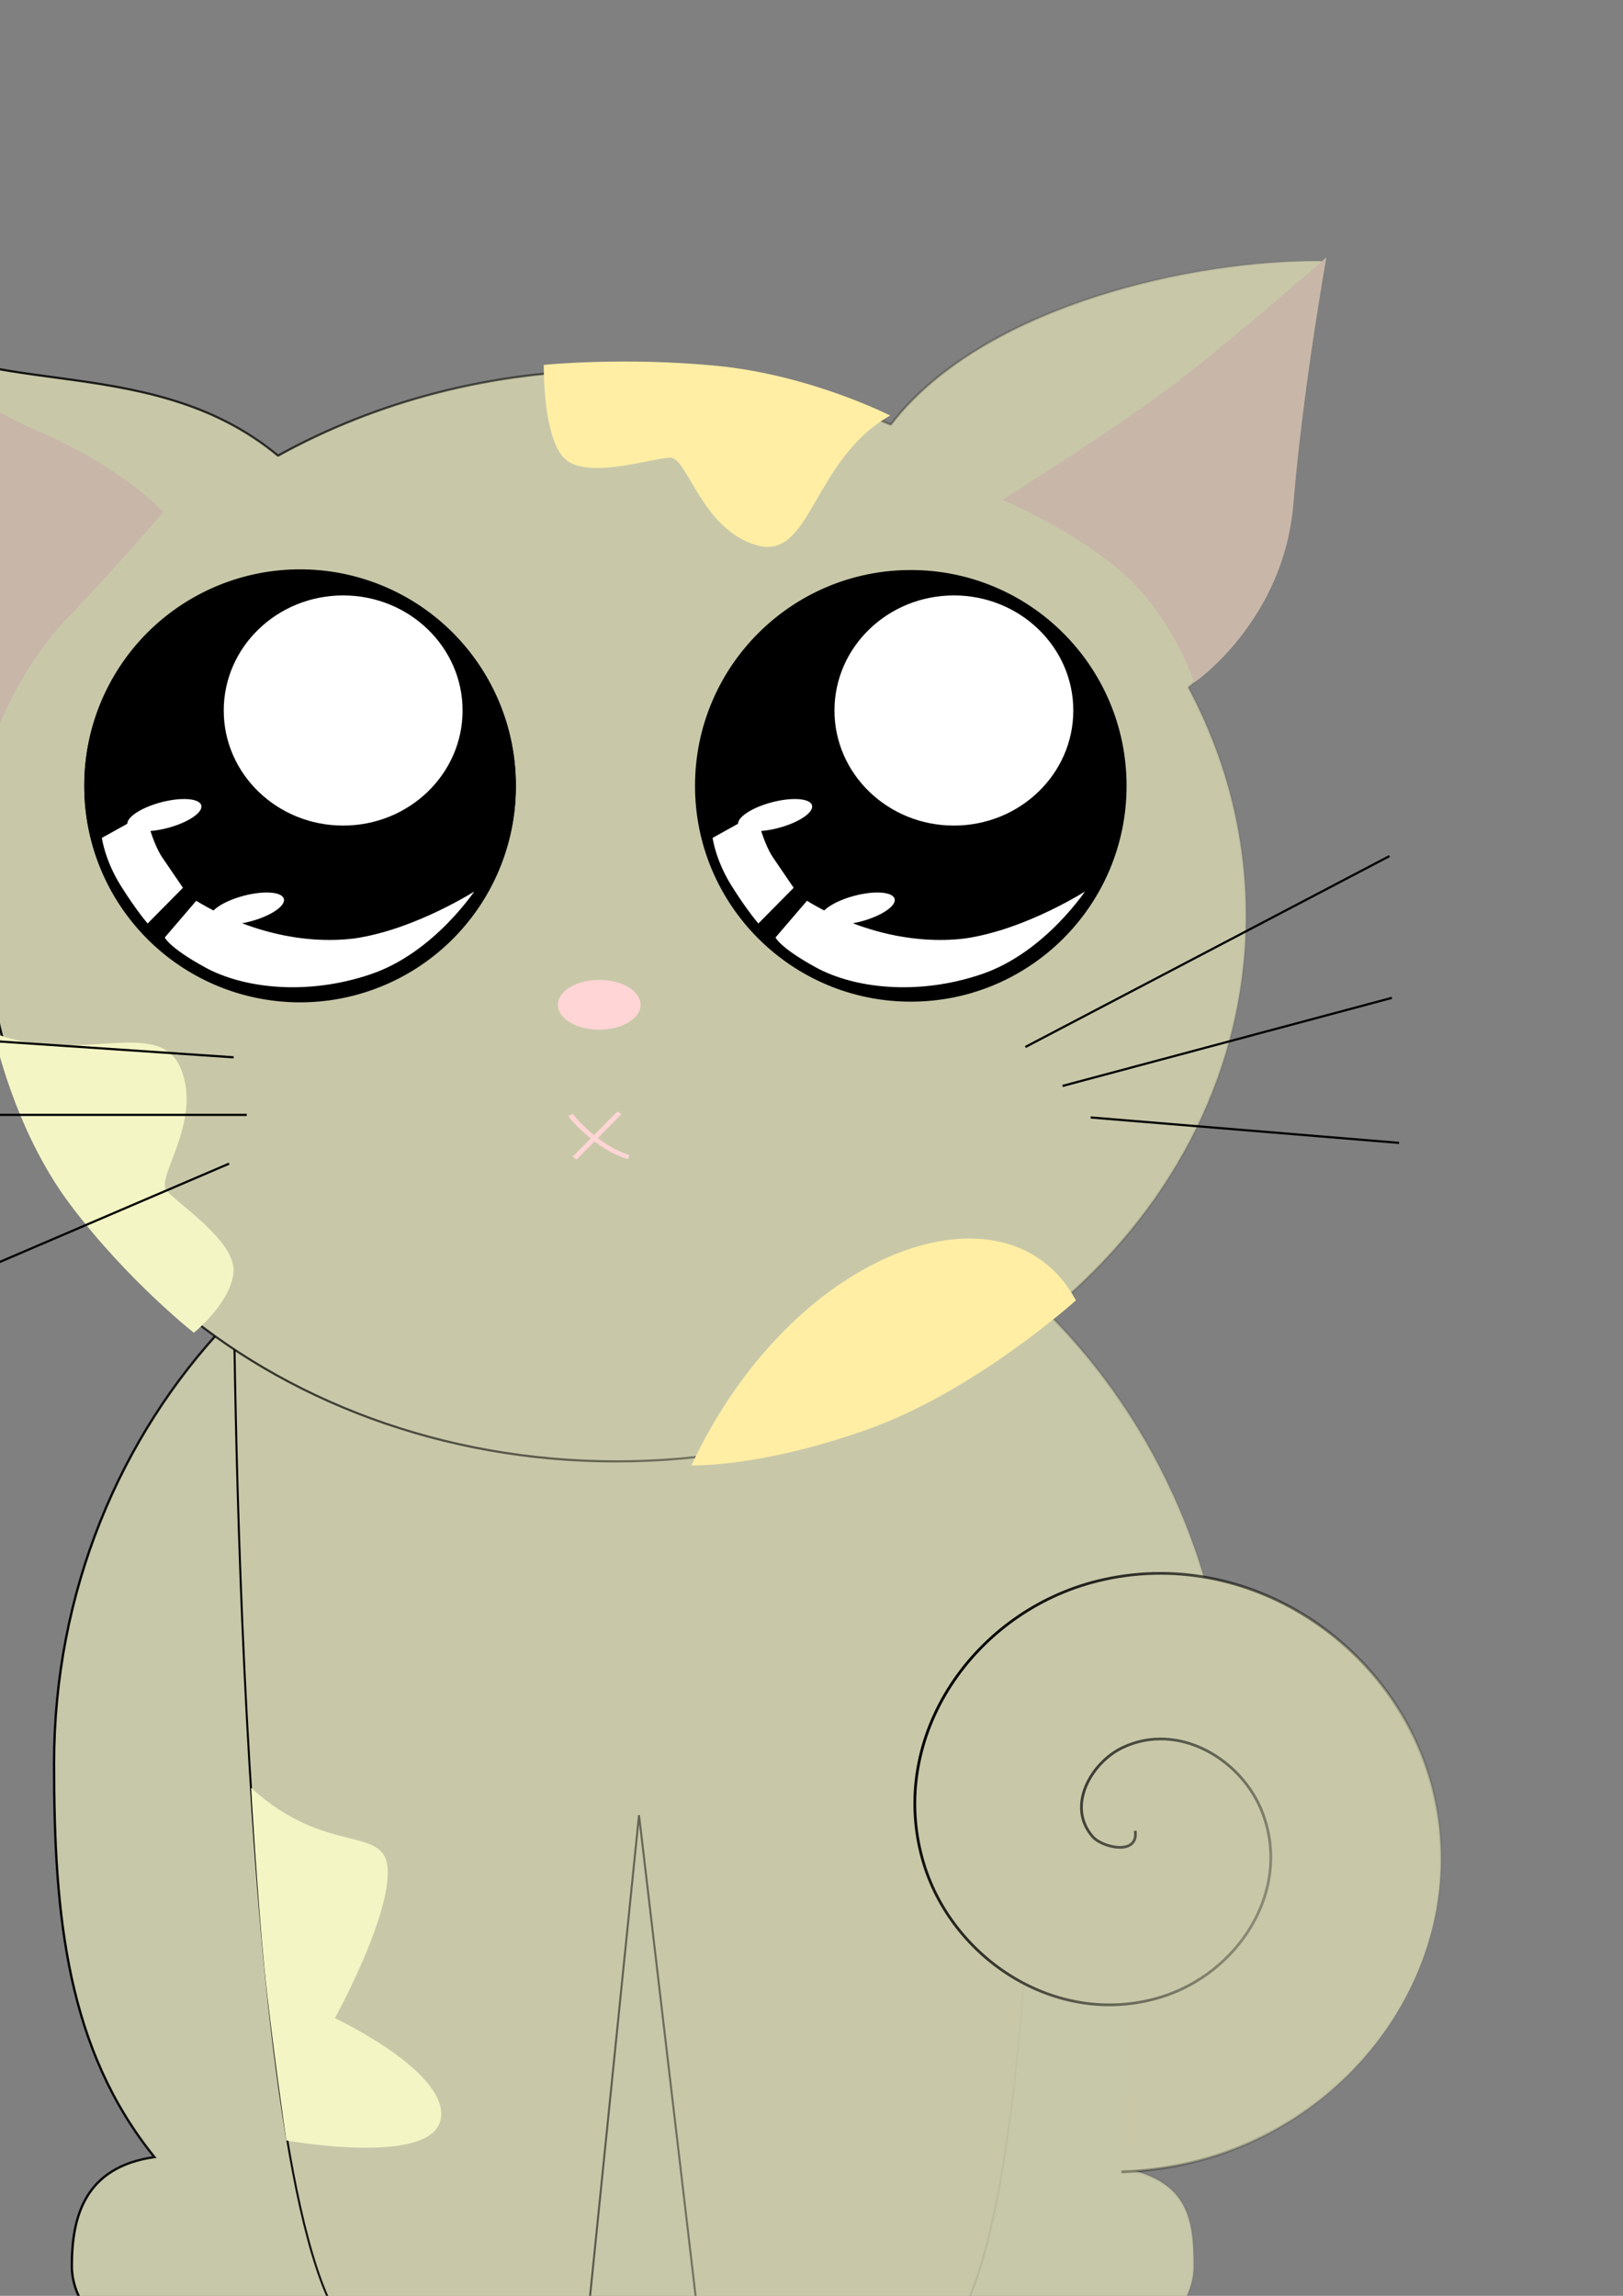 <?xml version="1.0" encoding="UTF-8" standalone="no"?>
<!-- Created with Inkscape (http://www.inkscape.org/) -->

<svg
   xmlns:osb="http://www.openswatchbook.org/uri/2009/osb"
   xmlns:dc="http://purl.org/dc/elements/1.1/"
   xmlns:cc="http://creativecommons.org/ns#"
   xmlns:rdf="http://www.w3.org/1999/02/22-rdf-syntax-ns#"
   xmlns:svg="http://www.w3.org/2000/svg"
   xmlns="http://www.w3.org/2000/svg"
   xmlns:xlink="http://www.w3.org/1999/xlink"
   xmlns:sodipodi="http://sodipodi.sourceforge.net/DTD/sodipodi-0.dtd"
   xmlns:inkscape="http://www.inkscape.org/namespaces/inkscape"
   width="744.094"
   height="1052.362"
   id="svg2"
   version="1.1"
   inkscape:version="0.48.3.1 r9886"
   sodipodi:docname="kitty.jpg.svg">
  <rect width="100%" height="100%" fill="#808080" stroke="none"/>
  <defs
     id="defs4">
    <linearGradient
       inkscape:collect="always"
       id="linearGradient5292">
      <stop
         style="stop-color:#000000;stop-opacity:1;"
         offset="0"
         id="stop5294" />
      <stop
         style="stop-color:#000000;stop-opacity:0;"
         offset="1"
         id="stop5296" />
    </linearGradient>
    <linearGradient
       inkscape:collect="always"
       id="linearGradient5274">
      <stop
         style="stop-color:#000000;stop-opacity:1;"
         offset="0"
         id="stop5276" />
      <stop
         style="stop-color:#000000;stop-opacity:0;"
         offset="1"
         id="stop5278" />
    </linearGradient>
    <linearGradient
       inkscape:collect="always"
       id="linearGradient5266">
      <stop
         style="stop-color:#000000;stop-opacity:1;"
         offset="0"
         id="stop5268" />
      <stop
         style="stop-color:#000000;stop-opacity:0;"
         offset="1"
         id="stop5270" />
    </linearGradient>
    <linearGradient
       inkscape:collect="always"
       id="linearGradient5258">
      <stop
         style="stop-color:#000000;stop-opacity:1;"
         offset="0"
         id="stop5260" />
      <stop
         style="stop-color:#000000;stop-opacity:0;"
         offset="1"
         id="stop5262" />
    </linearGradient>
    <linearGradient
       id="linearGradient5241"
       osb:paint="solid">
      <stop
         style="stop-color:#c8c8a9;stop-opacity:1;"
         offset="0"
         id="stop5243" />
    </linearGradient>
    <linearGradient
       id="linearGradient5312"
       osb:paint="solid">
      <stop
         style="stop-color:#000000;stop-opacity:1;"
         offset="0"
         id="stop5314" />
    </linearGradient>
    <linearGradient
       id="linearGradient3830"
       osb:paint="solid">
      <stop
         style="stop-color:#000000;stop-opacity:1;"
         offset="0"
         id="stop3832" />
    </linearGradient>
    <linearGradient
       inkscape:collect="always"
       xlink:href="#linearGradient5258"
       id="linearGradient5264"
       x1="-61.513"
       y1="394.789"
       x2="605.906"
       y2="394.789"
       gradientUnits="userSpaceOnUse" />
    <linearGradient
       inkscape:collect="always"
       xlink:href="#linearGradient5266"
       id="linearGradient5272"
       x1="106.616"
       y1="832.548"
       x2="476.784"
       y2="832.548"
       gradientUnits="userSpaceOnUse" />
    <linearGradient
       inkscape:collect="always"
       xlink:href="#linearGradient5274"
       id="linearGradient5280"
       x1="24.244"
       y1="808.344"
       x2="564.787"
       y2="808.344"
       gradientUnits="userSpaceOnUse" />
    <linearGradient
       inkscape:collect="always"
       xlink:href="#linearGradient5292"
       id="linearGradient5298"
       x1="-774.46"
       y1="666.172"
       x2="-576.723"
       y2="666.172"
       gradientUnits="userSpaceOnUse" />
  </defs>
  <sodipodi:namedview
     id="base"
     pagecolor="#ffffff"
     bordercolor="#666666"
     borderopacity="1.0"
     inkscape:pageopacity="0.0"
     inkscape:pageshadow="2"
     inkscape:zoom="0.35"
     inkscape:cx="-12.506194"
     inkscape:cy="290.95281"
     inkscape:document-units="px"
     inkscape:current-layer="layer1"
     showgrid="false"
     inkscape:window-width="1366"
     inkscape:window-height="674"
     inkscape:window-x="0"
     inkscape:window-y="31"
     inkscape:window-maximized="1" />
  <g
     inkscape:label="Layer 1"
     inkscape:groupmode="layer"
     id="layer1">
    <path
       style="opacity:0.98;fill:#c8c8a9;fill-opacity:1;stroke:url(#linearGradient5280);stroke-width:1.075;stroke-miterlimit:4;stroke-opacity:1;stroke-dasharray:none"
       d="m 294.5,523.438 c -148.966,0 -269.719,127.564 -269.719,284.906 0,70.365 5.979,130.723 46.005,180.428 -32.029,4.574 -37.849,27.393 -37.849,49.884 0,25.915 31.86,46.938 71.156,46.938 27.774,0 51.811,-10.508 63.531,-25.813 37.821,21.336 81.002,33.469 126.875,33.469 43.445,0 84.493,-10.883 120.844,-30.156 12.497,13.491 35.023,22.5 60.75,22.5 39.296,-1e-4 71.156,-21.023 71.156,-46.938 l 0,-0.031 c -0.016,-20.64 -2.257,-38.136 -30.344,-44.406 40.71,-49.895 47.344,-114.841 47.344,-185.875 l 0,-0.156 C 564.173,650.903 443.411,523.438 294.5,523.438 z"
       id="path5249"
       inkscape:connector-curvature="0"
       sodipodi:nodetypes="cscsscscssccscsc" />
    <path
       style="fill:#c8c8a9;fill-opacity:1;stroke:url(#linearGradient5272);stroke-width:0.921px;stroke-linecap:butt;stroke-linejoin:miter;stroke-opacity:1"
       d="m 107.076,574.97 c 0,0 0.657,458.272 56.569,497.134 55.912,38.861 105.056,-1.715 105.056,-1.715 l 24.264,-238.364 28.264,240.079 c 0,0 50.264,43.631 109.096,1.715 58.833,-41.916 44.447,-500.736 44.447,-500.736"
       id="path3027"
       inkscape:connector-curvature="0"
       sodipodi:nodetypes="czccczc" />
    <g
       id="g5340"
       style="stroke:none;stroke-opacity:1;stroke-width:1;stroke-miterlimit:1;stroke-dasharray:none">
      <path
         sodipodi:nodetypes="scscccccssczcs"
         inkscape:connector-curvature="0"
         id="path2987"
         d="m 600.125,119.719 c -60.826,0.721 -151.68,22.732 -191.75,74.938 -38.025,-15.978 -80.714,-24.938 -125.812,-24.938 -57.085,0 -110.297,14.387 -155.094,39.156 -60.991,-50.616 -142.442,-22.466 -182.065,-64.005 -10.542,62.103 -10.821,111.506 11.844,153.35 20.567,37.142 41.159,54.811 41.159,54.811 -0.578,2.183 -4.135,30.809 -4.5,66.75 0,138.119 129.235,250.094 288.656,250.094 159.421,0 288.656,-111.975 288.656,-250.094 0,-37.397 -9.486,-72.859 -26.469,-104.719 40.456,-32.515 44.719,-65.733 50.033,-106.531 5.314,-40.798 11.123,-88.812 11.123,-88.812 -1.897,-0.021 -3.819,-0.023 -5.781,0 z"
         style="fill:#c8c8a9;fill-opacity:1;stroke:url(#linearGradient5264);stroke-width:1;stroke-miterlimit:1;stroke-opacity:1;stroke-dasharray:none" />
      <path
         sodipodi:nodetypes="czczczc"
         inkscape:connector-curvature="0"
         id="path5320"
         d="m 608.112,117.971 c 0,0 -50.568,44.208 -75.761,62.629 -25.193,18.422 -72.731,48.487 -72.731,48.487 0,0 36.284,15.669 57.579,35.86 21.294,20.192 30.305,47.982 30.305,47.982 0,0 41.006,-28.169 45.457,-81.822 4.451,-53.653 15.152,-113.137 15.152,-113.137 z"
         style="fill:#c8b7a9;fill-opacity:1;stroke:none;stroke-width:1;stroke-linecap:butt;stroke-linejoin:miter;stroke-opacity:1;stroke-miterlimit:1;stroke-dasharray:none" />
      <path
         sodipodi:nodetypes="csszczc"
         inkscape:connector-curvature="0"
         id="path5322"
         d="m -2.77,473.545 c 38.386,15.152 75.501,-8.081 85.603,16.162 10.102,24.244 -11.541,49.926 -6.49,55.987 5.051,6.061 31.359,22.998 30.734,36.947 -0.626,13.949 -18.183,28.284 -18.183,28.284 0,0 -30.345,-23.791 -56.569,-58.589 -26.224,-34.798 -35.095,-78.792 -35.095,-78.792 z"
         style="fill:#f3f5c4;fill-opacity:1;stroke:none;stroke-width:1;stroke-linecap:butt;stroke-linejoin:miter;stroke-opacity:1;stroke-miterlimit:1;stroke-dasharray:none" />
      <path
         style="fill:#ffeea4;fill-opacity:1;stroke:none;stroke-opacity:1;stroke-width:1;stroke-miterlimit:1;stroke-dasharray:none"
         d="m 408.098,190.474 c -35.863,20.419 -36.015,66.76 -61.238,59.44 -25.223,-7.32 -31.676,-40.28 -39.564,-40.142 -7.888,0.138 -37.573,10.027 -48.052,0.798 -10.478,-9.229 -9.934,-43.323 -9.934,-43.323 0,0 36.842,-3.739 79.678,0.487 42.837,4.227 79.109,22.739 79.109,22.739 z"
         id="path5324"
         inkscape:connector-curvature="0"
         sodipodi:nodetypes="csszczc" />
      <path
         style="fill:#c8b7a9;fill-opacity:1;stroke:none;stroke-width:1;stroke-linecap:butt;stroke-linejoin:miter;stroke-opacity:1;stroke-miterlimit:1;stroke-dasharray:none"
         d="m -56.381,139.971 c 0,0 31.997,39.922 72.19,56.915 40.193,16.993 59.16,37.773 59.16,37.773 0,0 -21.284,24.954 -44.722,49.432 -23.437,24.478 -35.305,60.125 -35.305,60.125 0,0 -43.863,-40.312 -51.885,-91.822 -8.022,-51.51 0.562,-112.423 0.562,-112.423 z"
         id="path5326"
         inkscape:connector-curvature="0"
         sodipodi:nodetypes="czczczc" />
      <path
         sodipodi:nodetypes="cczc"
         inkscape:connector-curvature="0"
         id="path5336"
         d="m 317.017,671.704 c 46.705,-99.837 145.007,-133.619 176.254,-75.636 0,0 -46.079,41.58 -95.604,59.176 -49.525,17.596 -80.65,16.46 -80.65,16.46 z"
         style="fill:#ffeea4;fill-opacity:1;stroke:none;stroke-opacity:1;stroke-width:1;stroke-miterlimit:1;stroke-dasharray:none" />
    </g>
    <path
       sodipodi:type="arc"
       style="fill:none;stroke:#000000;stroke-width:5;stroke-miterlimit:4;stroke-opacity:1;stroke-dasharray:none"
       id="path3759"
       sodipodi:cx="233.57143"
       sodipodi:cy="480.21933"
       sodipodi:rx="96.428574"
       sodipodi:ry="96.428574"
       d="m 330,480.219 a 96.429,96.429 0 1 1 -192.857,0 96.429,96.429 0 1 1 192.857,0 z"
       transform="translate(-96,-120)" />
    <path
       sodipodi:type="arc"
       style="fill:#ffd5d5;stroke:#f9cdad;stroke-width:0;stroke-miterlimit:4;stroke-opacity:1;stroke-dasharray:none"
       id="path3769"
       sodipodi:cx="277.85715"
       sodipodi:cy="464.50504"
       sodipodi:rx="23.571428"
       sodipodi:ry="15"
       d="m 301.429,464.505 a 23.571,15 0 1 1 -47.143,0 23.571,15 0 1 1 47.143,0 z"
       transform="matrix(0.804,0,0,0.76,51.34,107.563)" />
    <g
       id="g3787"
       transform="matrix(0.599,0,0,0.491,362.066,279.046)"
       style="fill:none;stroke:#ffd5d5;stroke-opacity:1">
      <path
         inkscape:connector-curvature="0"
         id="path3783"
         d="m -167.685,472.535 c 0,0 4.104,8.013 17.938,21.664 13.834,13.651 26.509,17.732 26.509,17.732"
         style="fill:none;stroke:#ffd5d5;stroke-width:4;stroke-linecap:butt;stroke-linejoin:miter;stroke-miterlimit:4;stroke-opacity:1;stroke-dasharray:none"
         sodipodi:nodetypes="czc" />
      <path
         inkscape:connector-curvature="0"
         id="path3785"
         d="m -164.655,512.941 34.345,-42.426"
         style="fill:none;stroke:#ffd5d5;stroke-width:4;stroke-linecap:butt;stroke-linejoin:miter;stroke-miterlimit:4;stroke-opacity:1;stroke-dasharray:none" />
    </g>
    <g
       id="g3838">
      <path
         sodipodi:type="arc"
         style="fill:#000000;stroke:#000000;stroke-width:5;stroke-miterlimit:4;stroke-opacity:1;stroke-dasharray:none;fill-opacity:1"
         id="path3761"
         sodipodi:cx="233.57143"
         sodipodi:cy="480.21933"
         sodipodi:rx="96.428574"
         sodipodi:ry="96.428574"
         d="m 330,480.219 c 0,53.256 -43.173,96.429 -96.429,96.429 -53.256,0 -96.429,-43.173 -96.429,-96.429 0,-53.256 43.173,-96.429 96.429,-96.429 53.256,0 96.429,43.173 96.429,96.429 z"
         transform="translate(184,-120)" />
      <path
         transform="matrix(1.34,0,0,1.258,236.329,-104.559)"
         sodipodi:type="arc"
         style="fill:#ffffff;fill-opacity:1;stroke:#000000;stroke-width:4;stroke-miterlimit:4;stroke-opacity:1;stroke-dasharray:none"
         id="path3773"
         sodipodi:cx="150"
         sodipodi:cy="342.00504"
         sodipodi:rx="42.857143"
         sodipodi:ry="43.92857"
         d="m 192.857,342.005 c 0,24.261 -19.188,43.929 -42.857,43.929 -23.669,0 -42.857,-19.668 -42.857,-43.929 0,-24.261 19.188,-43.929 42.857,-43.929 23.669,0 42.857,19.667 42.857,43.929 z" />
      <path
         sodipodi:nodetypes="cczcczc"
         inkscape:connector-curvature="0"
         id="path3805"
         d="m 326.254,383.851 20.704,-11.5 c 0,0 3.114,13.56 7.78,20.46 4.666,6.9 9.67,14.177 9.67,14.177 l -16.742,16.934 c 0,0 -5.318,-5.971 -12.725,-17.842 -7.407,-11.871 -8.687,-22.23 -8.687,-22.23 z"
         style="fill:#ffffff;fill-opacity:1;stroke:#000000;stroke-width:0.824px;stroke-linecap:butt;stroke-linejoin:miter;stroke-opacity:1" />
      <path
         inkscape:transform-center-y="-23.945662"
         inkscape:transform-center-x="-15.714286"
         style="fill:#ffffff;fill-opacity:1;stroke:#000000;stroke-width:0.824px;stroke-linecap:butt;stroke-linejoin:miter;stroke-opacity:1"
         d="m 355.059,429.673 14.818,-17.297 c 22.679,13.845 48.726,20.291 72.549,17.388 28.339,-4.135 56.426,-22.464 56.426,-22.464 0,0 -18.987,29.585 -48.735,39.661 -29.749,10.076 -58.831,6.356 -76.164,-3.11 -17.333,-9.467 -18.894,-14.178 -18.894,-14.178 z"
         id="path3826"
         inkscape:connector-curvature="0"
         sodipodi:nodetypes="cccczzc" />
      <path
         transform="matrix(0.967,-0.256,0.256,0.967,-94.568,93.773)"
         d="m 380.714,385.576 c 0,3.353 -7.835,6.071 -17.5,6.071 -9.665,0 -17.5,-2.718 -17.5,-6.071 0,-3.353 7.835,-6.071 17.5,-6.071 9.665,0 17.5,2.718 17.5,6.071 z"
         sodipodi:ry="6.0714288"
         sodipodi:rx="17.5"
         sodipodi:cy="385.57648"
         sodipodi:cx="363.21429"
         id="path3828"
         style="fill:#ffffff;fill-opacity:1;stroke:none"
         sodipodi:type="arc" />
      <path
         sodipodi:type="arc"
         style="fill:#ffffff;fill-opacity:1;stroke:none"
         id="path3836"
         sodipodi:cx="363.21429"
         sodipodi:cy="385.57648"
         sodipodi:rx="17.5"
         sodipodi:ry="6.0714288"
         d="m 380.714,385.576 c 0,3.353 -7.835,6.071 -17.5,6.071 -9.665,0 -17.5,-2.718 -17.5,-6.071 0,-3.353 7.835,-6.071 17.5,-6.071 9.665,0 17.5,2.718 17.5,6.071 z"
         transform="matrix(0.967,-0.256,0.256,0.967,-56.711,136.63)" />
    </g>
    <g
       id="g3846"
       transform="translate(-280,0)">
      <path
         transform="translate(184,-120)"
         d="m 330,480.219 c 0,53.256 -43.173,96.429 -96.429,96.429 -53.256,0 -96.429,-43.173 -96.429,-96.429 0,-53.256 43.173,-96.429 96.429,-96.429 53.256,0 96.429,43.173 96.429,96.429 z"
         sodipodi:ry="96.428574"
         sodipodi:rx="96.428574"
         sodipodi:cy="480.21933"
         sodipodi:cx="233.57143"
         id="path3848"
         style="fill:#000000;fill-opacity:1;stroke:#000000;stroke-width:5;stroke-miterlimit:4;stroke-opacity:1;stroke-dasharray:none"
         sodipodi:type="arc" />
      <path
         d="m 192.857,342.005 c 0,24.261 -19.188,43.929 -42.857,43.929 -23.669,0 -42.857,-19.668 -42.857,-43.929 0,-24.261 19.188,-43.929 42.857,-43.929 23.669,0 42.857,19.667 42.857,43.929 z"
         sodipodi:ry="43.92857"
         sodipodi:rx="42.857143"
         sodipodi:cy="342.00504"
         sodipodi:cx="150"
         id="path3850"
         style="fill:#ffffff;fill-opacity:1;stroke:#000000;stroke-width:4;stroke-miterlimit:4;stroke-opacity:1;stroke-dasharray:none"
         sodipodi:type="arc"
         transform="matrix(1.34,0,0,1.258,236.329,-104.559)" />
      <path
         style="fill:#ffffff;fill-opacity:1;stroke:#000000;stroke-width:0.824px;stroke-linecap:butt;stroke-linejoin:miter;stroke-opacity:1"
         d="m 326.254,383.851 20.704,-11.5 c 0,0 3.114,13.56 7.78,20.46 4.666,6.9 9.67,14.177 9.67,14.177 l -16.742,16.934 c 0,0 -5.318,-5.971 -12.725,-17.842 -7.407,-11.871 -8.687,-22.23 -8.687,-22.23 z"
         id="path3852"
         inkscape:connector-curvature="0"
         sodipodi:nodetypes="cczcczc" />
      <path
         sodipodi:nodetypes="cccczzc"
         inkscape:connector-curvature="0"
         id="path3854"
         d="m 355.059,429.673 14.818,-17.297 c 22.679,13.845 48.726,20.291 72.549,17.388 28.339,-4.135 56.426,-22.464 56.426,-22.464 0,0 -18.987,29.585 -48.735,39.661 -29.749,10.076 -58.831,6.356 -76.164,-3.11 -17.333,-9.467 -18.894,-14.178 -18.894,-14.178 z"
         style="fill:#ffffff;fill-opacity:1;stroke:#000000;stroke-width:0.824px;stroke-linecap:butt;stroke-linejoin:miter;stroke-opacity:1"
         inkscape:transform-center-x="-15.714286"
         inkscape:transform-center-y="-23.945662" />
      <path
         sodipodi:type="arc"
         style="fill:#ffffff;fill-opacity:1;stroke:none"
         id="path3856"
         sodipodi:cx="363.21429"
         sodipodi:cy="385.57648"
         sodipodi:rx="17.5"
         sodipodi:ry="6.0714288"
         d="m 380.714,385.576 c 0,3.353 -7.835,6.071 -17.5,6.071 -9.665,0 -17.5,-2.718 -17.5,-6.071 0,-3.353 7.835,-6.071 17.5,-6.071 9.665,0 17.5,2.718 17.5,6.071 z"
         transform="matrix(0.967,-0.256,0.256,0.967,-94.568,93.773)" />
      <path
         transform="matrix(0.967,-0.256,0.256,0.967,-56.711,136.63)"
         d="m 380.714,385.576 c 0,3.353 -7.835,6.071 -17.5,6.071 -9.665,0 -17.5,-2.718 -17.5,-6.071 0,-3.353 7.835,-6.071 17.5,-6.071 9.665,0 17.5,2.718 17.5,6.071 z"
         sodipodi:ry="6.0714288"
         sodipodi:rx="17.5"
         sodipodi:cy="385.57648"
         sodipodi:cx="363.21429"
         id="path3858"
         style="fill:#ffffff;fill-opacity:1;stroke:none"
         sodipodi:type="arc" />
    </g>
    <path
       style="fill:none;stroke:#000000;stroke-width:1px;stroke-linecap:butt;stroke-linejoin:miter;stroke-opacity:1"
       d="M 470.097,479.93 637.03,392.408"
       id="path5350"
       inkscape:connector-curvature="0" />
    <path
       style="fill:none;stroke:#000000;stroke-width:1px;stroke-linecap:butt;stroke-linejoin:miter;stroke-opacity:1"
       d="M 487.153,497.775 638.157,457.396"
       id="path5352"
       inkscape:connector-curvature="0" />
    <path
       style="fill:none;stroke:#000000;stroke-width:1px;stroke-linecap:butt;stroke-linejoin:miter;stroke-opacity:1"
       d="m 500.049,512.227 141.374,11.651"
       id="path5354"
       inkscape:connector-curvature="0" />
    <path
       style="fill:none;stroke:#000000;stroke-width:1px;stroke-linecap:butt;stroke-linejoin:miter;stroke-opacity:1"
       d="M 107.076,484.656 -42.426,474.555"
       id="path5356"
       inkscape:connector-curvature="0" />
    <path
       style="fill:none;stroke:#000000;stroke-width:1px;stroke-linecap:butt;stroke-linejoin:miter;stroke-opacity:1"
       d="m 113.137,511.042 -151.523,0"
       id="path5358"
       inkscape:connector-curvature="0" />
    <path
       style="fill:none;stroke:#000000;stroke-width:1px;stroke-linecap:butt;stroke-linejoin:miter;stroke-opacity:1"
       d="M 105.056,533.387 -36.365,593.997"
       id="path5360"
       inkscape:connector-curvature="0" />
    <path
       sodipodi:type="spiral"
       style="fill:#c8c8a9;fill-opacity:1;stroke:url(#linearGradient5298);stroke-width:1;stroke-linecap:butt;stroke-linejoin:miter;stroke-miterlimit:4;stroke-opacity:1;stroke-dasharray:none"
       id="path5282"
       sodipodi:cx="-690.94434"
       sodipodi:cy="656.38239"
       sodipodi:expansion="1"
       sodipodi:revolution="2.0294232"
       sodipodi:radius="125.63097"
       sodipodi:argument="-17.815447"
       sodipodi:t0="0"
       d="m -690.944,656.382 c 4.761,8.002 -8.438,10.366 -13.3,7.913 -13.176,-6.647 -10.879,-25.103 -2.525,-34.514 14.942,-16.834 41.54,-12.495 55.727,2.862 20.82,22.538 14.221,58.222 -8.25,76.94 -29.95,24.947 -74.995,15.998 -98.153,-13.637 -29.142,-37.292 -17.801,-91.811 19.025,-119.366 44.6,-33.373 108.652,-19.619 140.58,24.412 37.626,51.89 21.448,125.508 -29.8,161.793 -6.292,4.455 -13.002,8.319 -20.01,11.533"
       transform="matrix(1.176,0.481,-0.485,1.149,1651.339,417.369)" />
    <path
       style="fill:#f3f5c4;fill-opacity:1;stroke:none"
       d="m 115.137,819.522 c 35.355,32.325 62.75,15.955 62.65,38.891 -0.1,22.936 -24.244,66.67 -24.244,66.67 0,0 52.895,24.857 48.487,46.467 -4.408,21.61 -70.731,9.596 -70.731,9.596 0,0 -6.903,-46.804 -10.102,-79.297 -3.199,-32.493 -6.061,-82.327 -6.061,-82.327 z"
       id="path5323"
       inkscape:connector-curvature="0"
       sodipodi:nodetypes="czczczc" />
  </g>
</svg>
